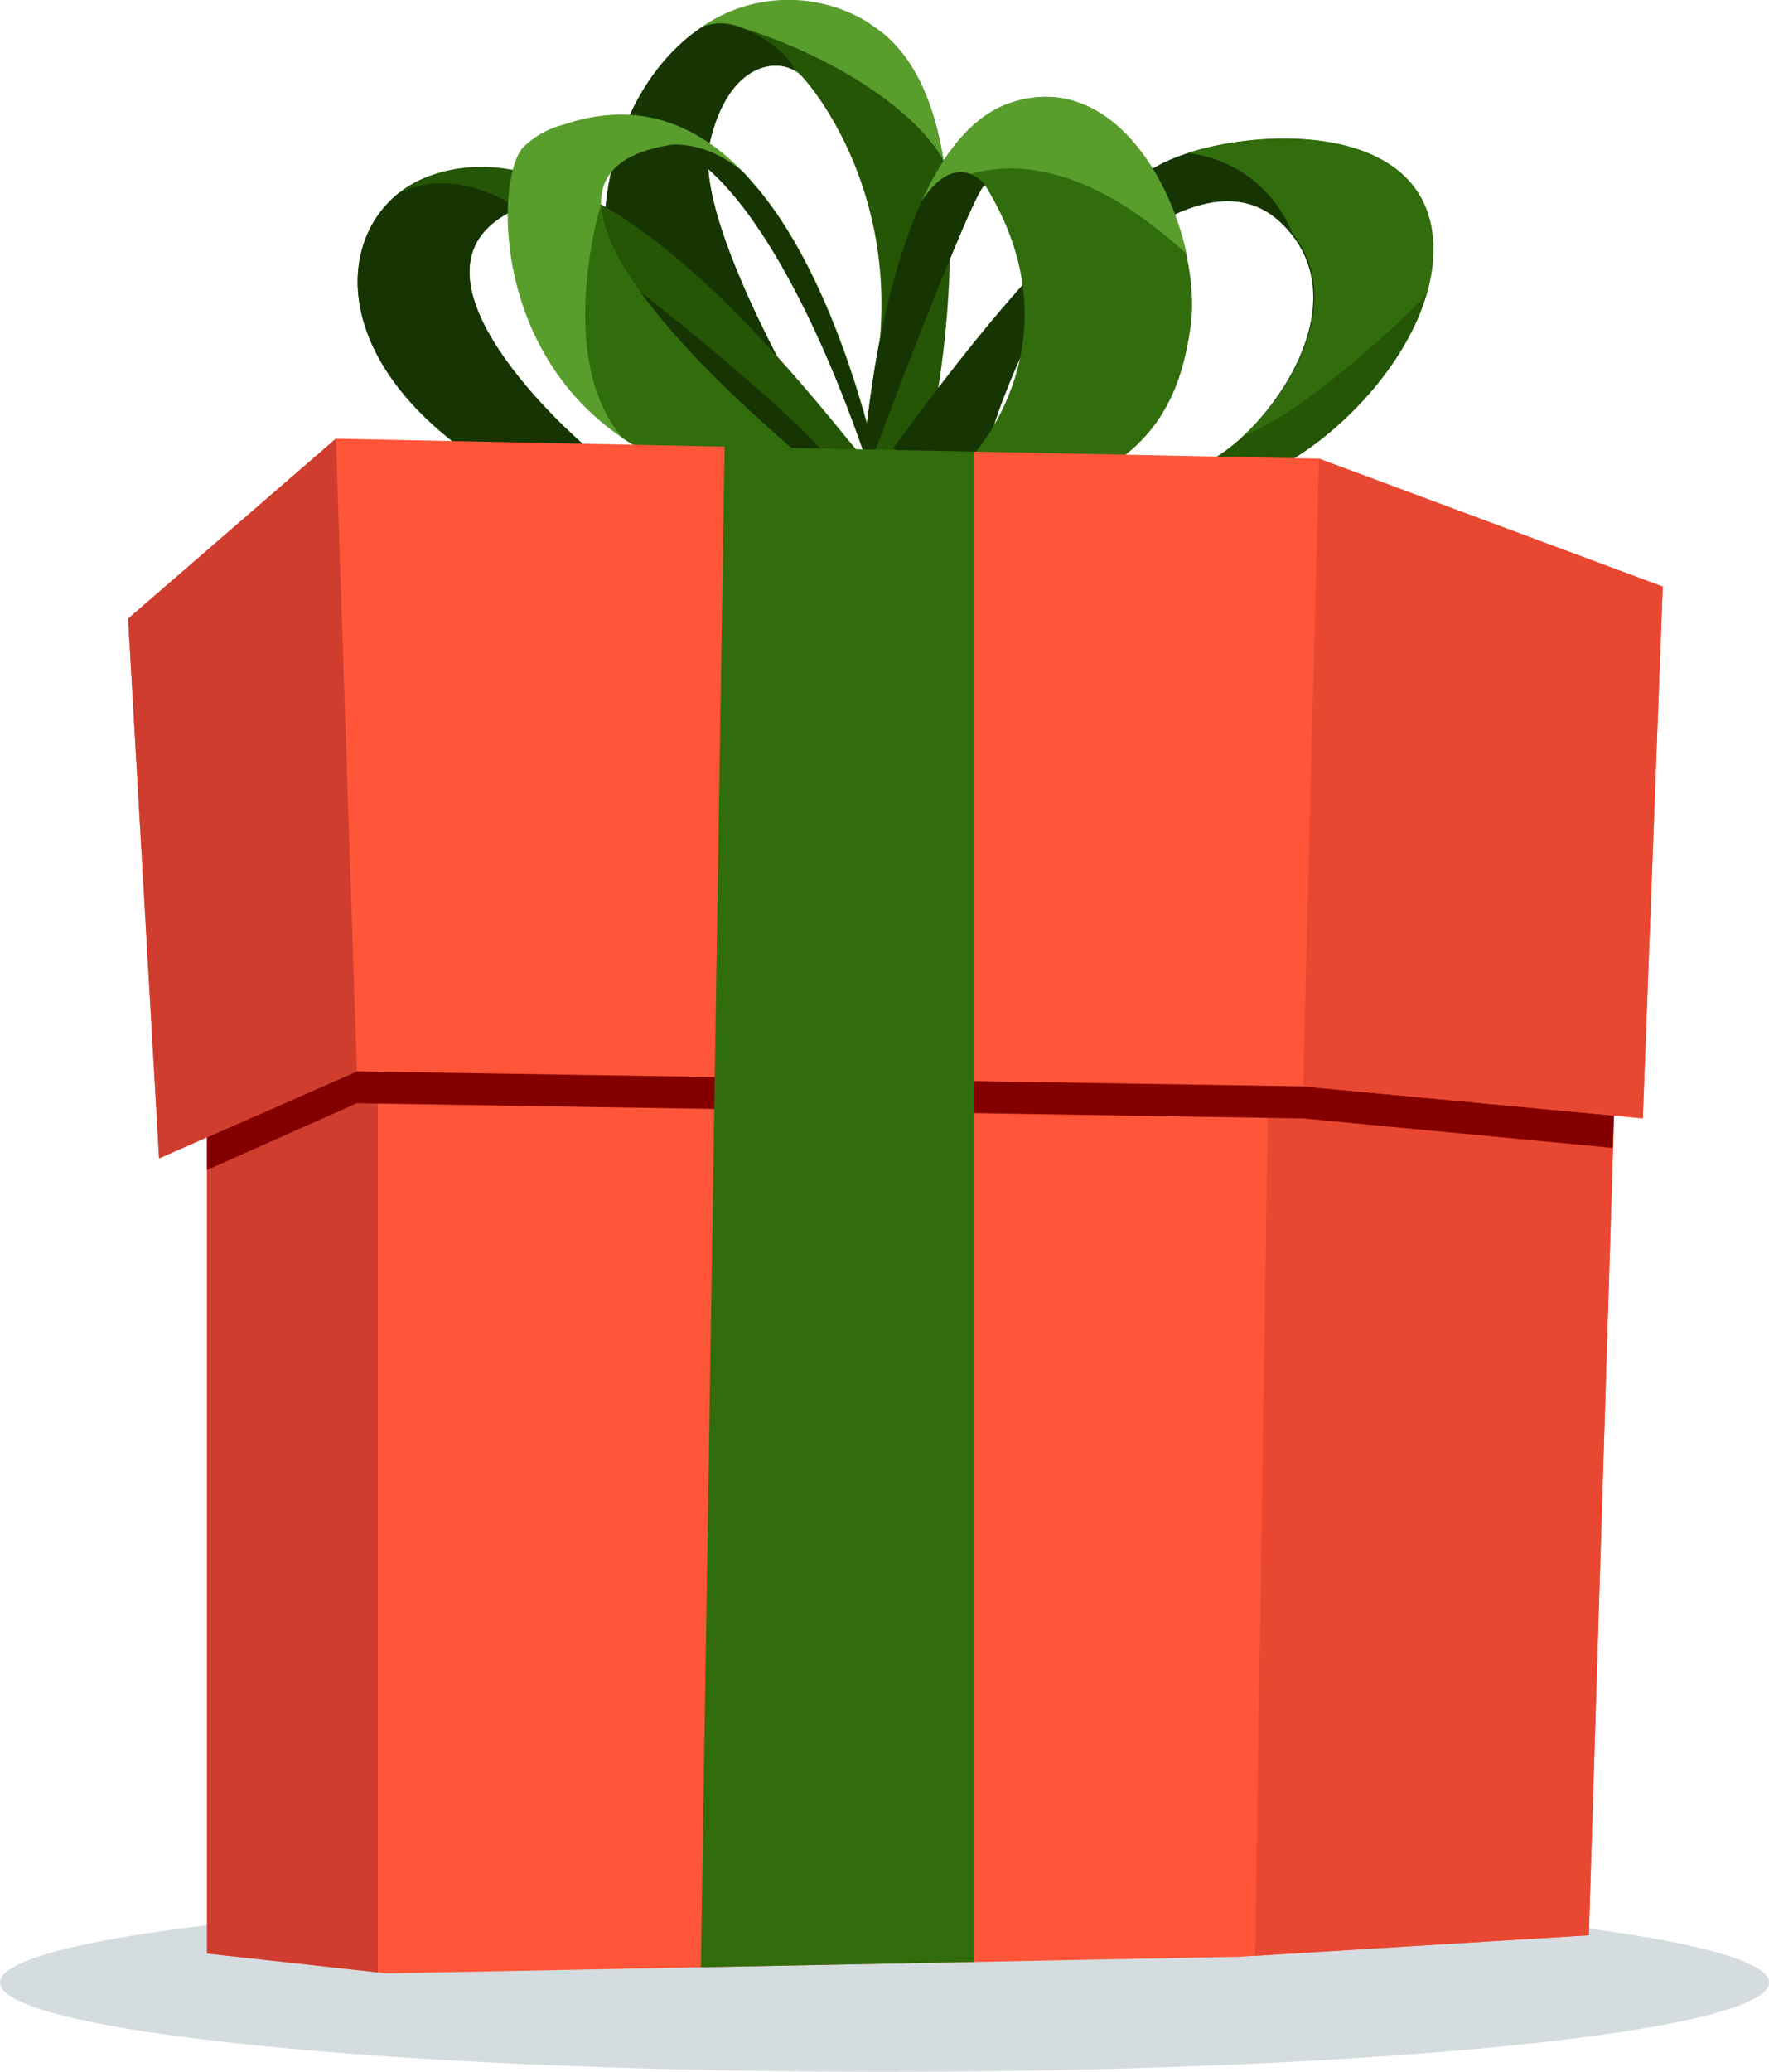 <svg xmlns="http://www.w3.org/2000/svg" viewBox="0 0 156 182.64"><defs><style>.cls-2{fill:#255605}.cls-3{fill:#163502}.cls-4{fill:#599e2d}.cls-5{fill:#316d0d}.cls-6{fill:#ff5538}.cls-7{fill:#e84731}.cls-8{fill:#ce3d2e}</style></defs><g id="Слой_2" data-name="Слой 2"><g id="OBJECTS"><ellipse cx="78" cy="174.76" rx="78" ry="7.87" fill="#d5dce0"/><path class="cls-2" d="M82.08 37.79C83.13 33.08 87.35 8.08 76.46 2S54 4.78 53.28 19.87 74 41.1 74 41.1s-13.17-21-11.41-28.53 6.49-7.57 8.07-5.9S80.15 18.46 77 34s5.08 3.79 5.08 3.79z"/><path class="cls-3" d="M62.59 12.56c1.58-6.78 5.55-7.46 7.5-6.34-.47-1.76-5.54-5.28-8.29-3.77-4.73 3.23-8.15 9.46-8.52 17.42C52.58 35 74 41.1 74 41.1S60.83 20.11 62.59 12.56z"/><path class="cls-2" d="M76.79 41.11c-3.14-3.14-22.6-31-38.52-25.74C30.22 17.92 27.46 29.9 41 39.73s10.41-.59 10.41-.59S33.75 24 45.35 18.51c1.57-1 22.9 16.19 27.42 21.5 4.77 5.62 4.02 1.1 4.02 1.1z"/><path class="cls-3" d="M45.35 18.51c.13-.08.41 0 .8.14C44 17.18 39.63 14.91 35.21 17c-5.44 4.27-5.83 14.29 5.79 22.73 13.56 9.83 10.41-.59 10.41-.59S33.75 24 45.35 18.51z"/><path class="cls-4" d="M78 43.66C76.61 37 69.22 4.31 49.66 11a7.64 7.64 0 0 0-3.53 2C43.62 15.63 43 33.89 58.9 40.79c14.81 6.4 14.66 1.84 14.66 1.84S39.68 16.15 58.9 12.81c6.27-1.09 13.93 14.1 19.1 30.85z"/><path class="cls-3" d="M67 16.84c-.4-.45-.72-.82-.92-1.07s-.34-.39-.52-.57c-3.47-3-6.64-2.4-6.64-2.4C64.49 14.44 71 25.1 76.1 39.7c.47 1.36 1.42 2.54 1.86 4-.84-4.15-4.06-18.35-10.96-26.86zm11.75 22.7c7.06-9.72 16.53-21.54 23.82-25.18 5.77-2.87 21.52-4.27 23.58 5.45s-10 21.79-18 23-7.36 0-2.36-1.77 15-14.13 7.07-21.49-22 10.08-22 10.08-6.4 13-3.31 14.57-8.8-4.66-8.8-4.66z"/><path class="cls-5" d="M108.19 42.77c7.95-1.18 20-13.25 18-23-1.85-8.7-14.66-8.48-21.46-6.28a11.28 11.28 0 0 1 9.23 7.08c6 7.43-3.32 18.71-8.08 20.39-5.05 1.81-5.64 3.04 2.31 1.81z"/><path class="cls-2" d="M104.65 43.2c.91-.07 2.08-.2 3.54-.42 6.29-.93 15.14-8.69 17.54-16.7-.27.28-9.75 9.83-16.06 12.33a12 12 0 0 1-3.84 2.6c-.74.26-1.37.51-1.9.73a8.19 8.19 0 0 0 .72 1.46z"/><path class="cls-5" d="M76.1 42.63c0-4.86 2.43-30 13-33.56s17 11.63 15.9 19.65c-.79 5.73-2.89 10.89-10.16 13.91s-9.05-2.5-9.05-2.5 9.5-10.19 1.1-23.77c-.63-1-10.79 26.27-10.79 26.27z"/><path class="cls-3" d="M81.29 17.69c-4.07 8.9-5.19 21.62-5.19 24.93 0 0 10.16-27.27 10.82-26.28 0 .01-2.5-3.4-5.63 1.35z"/><path class="cls-4" d="M89.13 9.06c-3.38 1.13-5.93 4.46-7.83 8.63 1.73-2.63 3.27-2.76 4.3-2.35 3.93-1.14 10.43-.85 19.05 7.06C103 14.74 97.3 6.34 89.13 9.06z"/><path class="cls-5" d="M53 18s-4.17 13.48 1.9 20.61a24.54 24.54 0 0 0 4 2.18 59.15 59.15 0 0 0 6.93 2.57 7.62 7.62 0 0 0 4.69-2.26l.35-.67C65.32 35.74 53.13 24.71 53 18z"/><path class="cls-6" d="M18.26 99.4v72.8l15.86 1.75 75.06-1.46 30.93-1.9 2.38-77.22-121.1-2.63-3.13 8.66z"/><path class="cls-7" d="M140.11 170.59l2.38-77.22-26.88-.59-3.78 3.45-1.14 76.17 29.42-1.81z"/><path class="cls-8" d="M18.26 99.4v72.8l15.06 1.66V92.78l-9.14-1.98-2.79-.06-3.13 8.66z"/><path fill="#840000" d="M18.26 98.58v4.55l13.21-5.88 83.44 1.34 27.3 2.6.28-8.07-121.1-2.38-3.13 7.84z"/><path class="cls-6" d="M11.3 54.53l18.32-15.86 34.28.7 11.9 3.11 10.12-2.67 30.4.62 30.31 11.28-1.76 46.87-29.96-2.82-83.44-1.32-17.44 7.67-2.73-47.58z"/><path class="cls-8" d="M11.3 54.53l2.73 47.58 17.44-7.67-1.85-55.77L11.3 54.53z"/><path class="cls-7" d="M146.63 51.71l-30.31-11.28-1.41 55.33 29.96 2.82 1.76-46.87z"/><path class="cls-5" d="M63.9 39.37l-.87 55.57-1.22 78.47 24.11-.47V39.81l-22.02-.44z"/><path class="cls-4" d="M62.95 1.71l-.28.16-.34.21-.52.33a4.51 4.51 0 0 1 3.66.05C74.7 5.4 81.18 10.38 83.2 14.15c-.74-4.63-2.34-8.79-5.37-11.24-.44-.33-.9-.65-1.38-1a13.43 13.43 0 0 0-13.5-.2z"/></g></g></svg>
